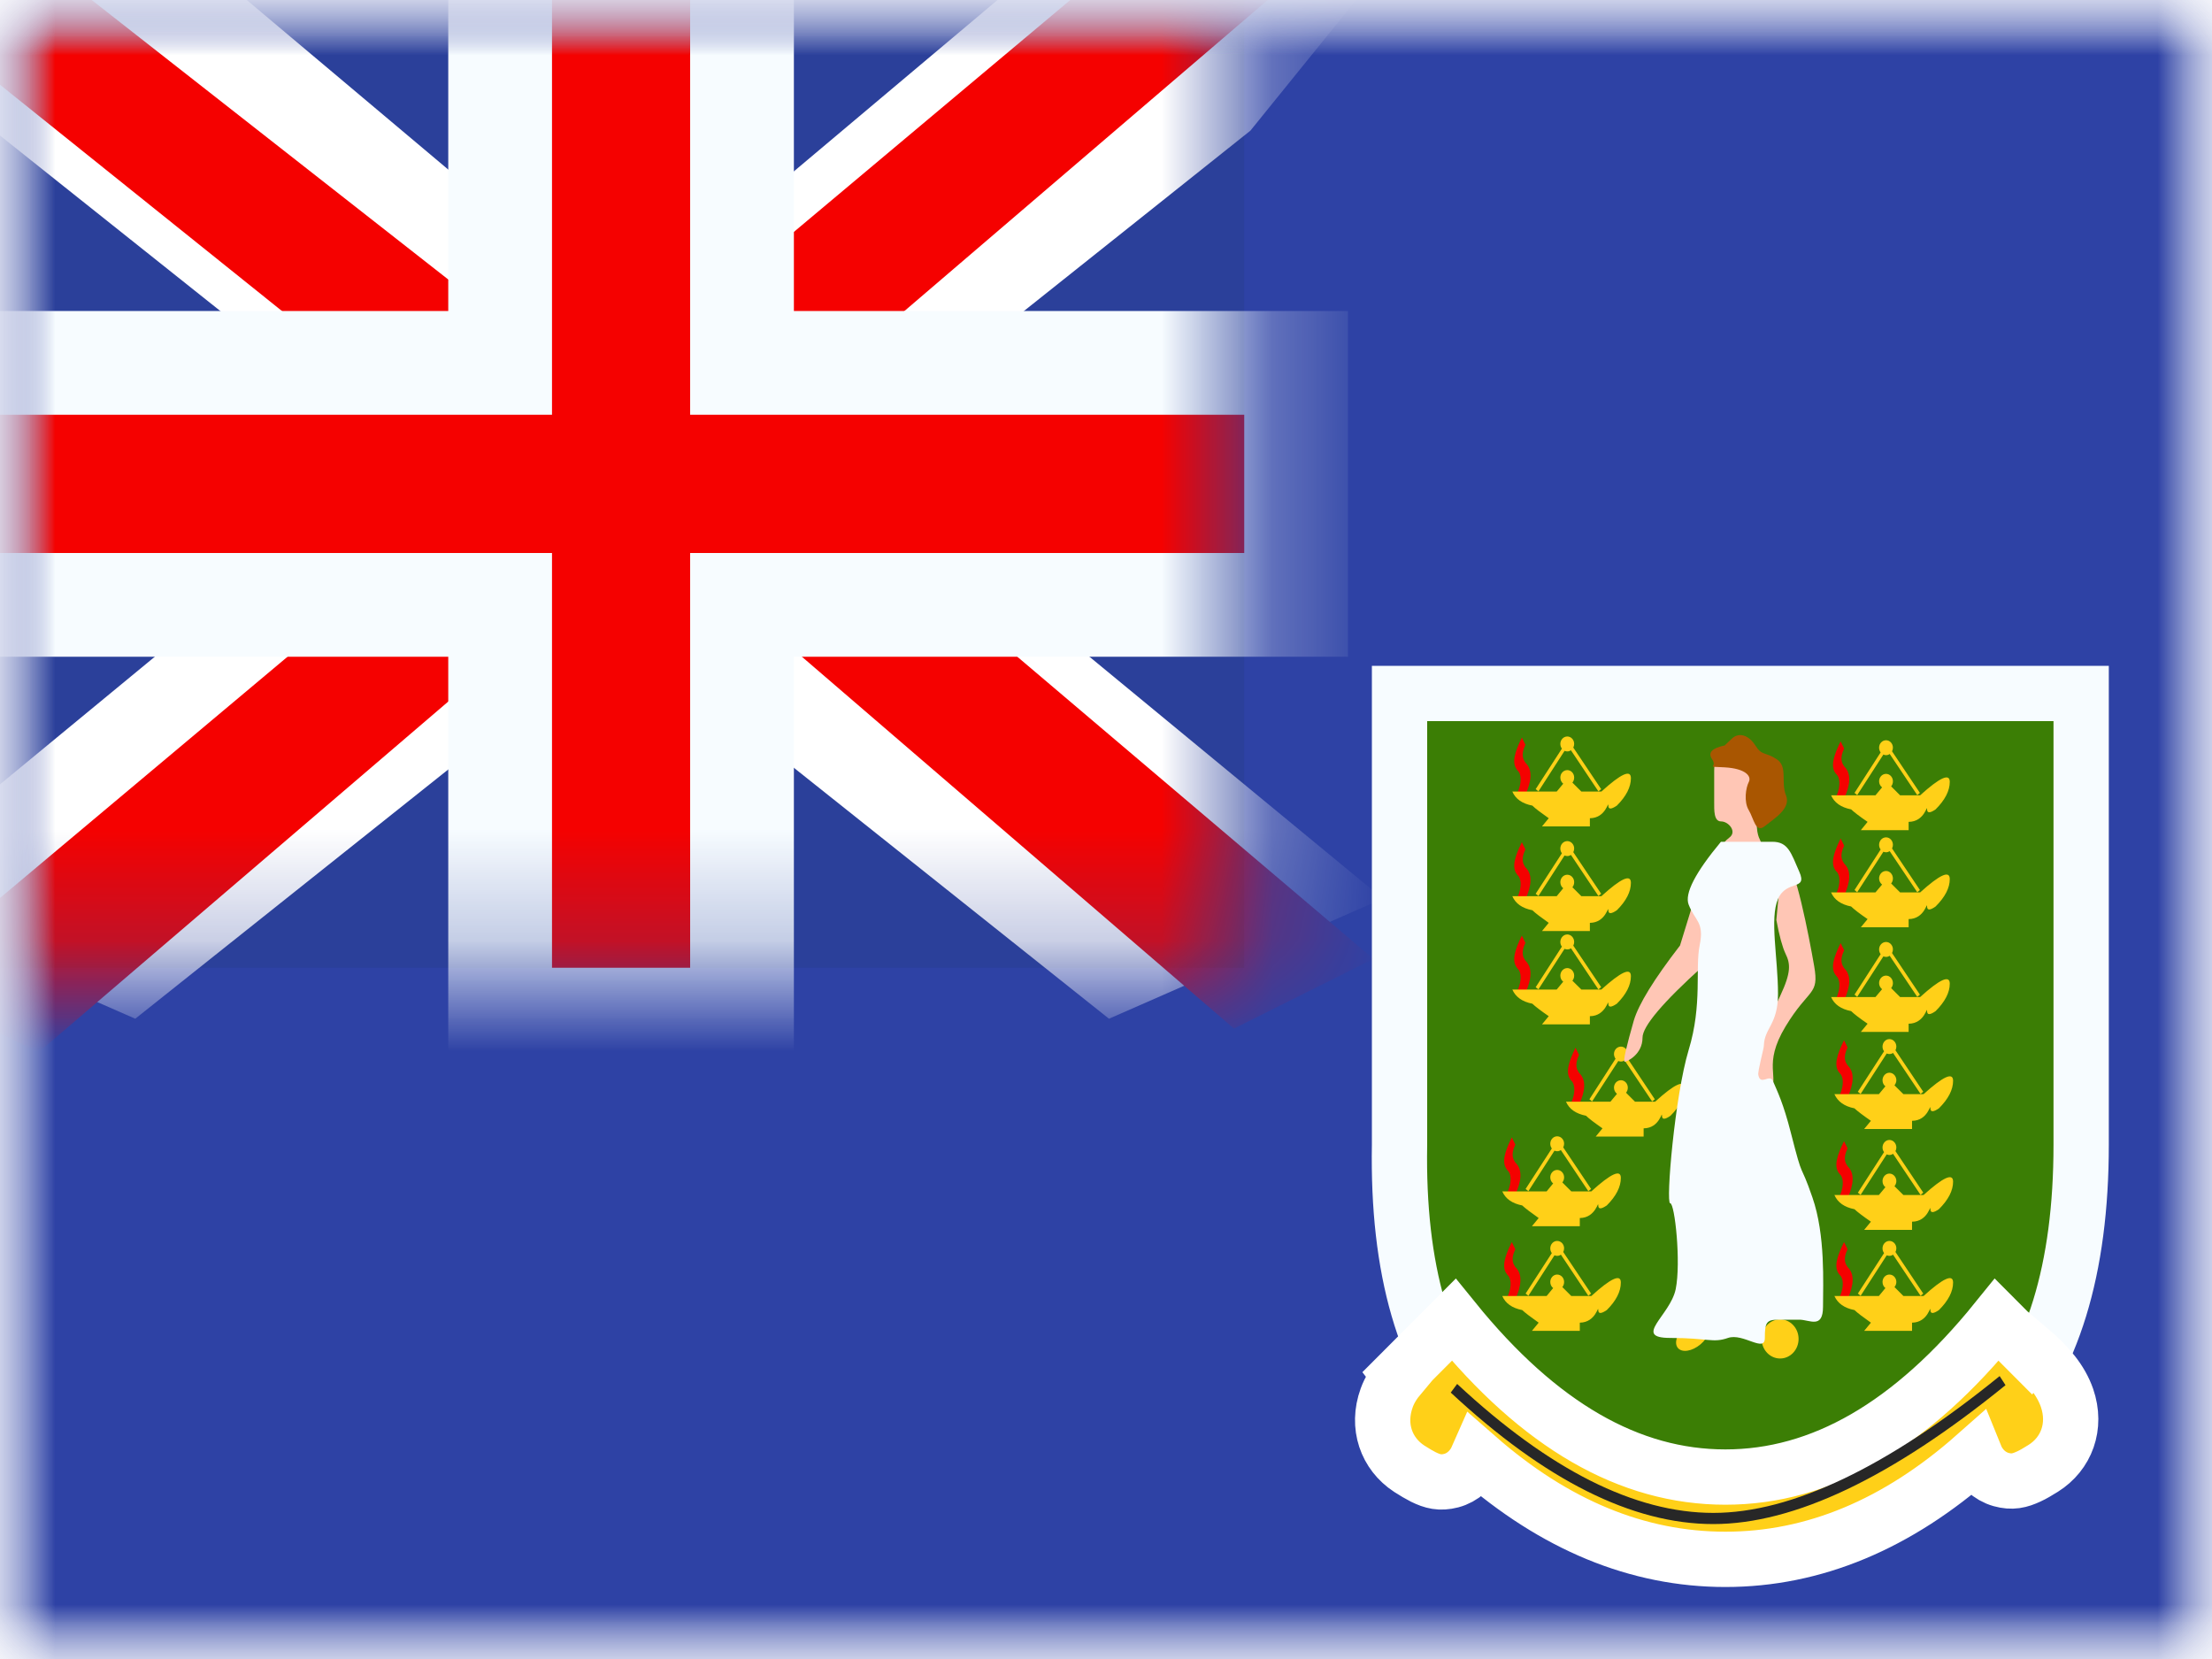 <svg xmlns="http://www.w3.org/2000/svg" xmlns:xlink="http://www.w3.org/1999/xlink" width="20" height="15" viewBox="0 0 20 15">
  <rect x="0" y="0" width="20" height="15" fill="#333333" stroke="none"/>
  <defs>
    <rect id="a" width="20" height="15"/>
    <rect id="c" width="20" height="15"/>
    <rect id="e" width="20" height="15"/>
    <rect id="g" width="11.25" height="8.75"/>
  </defs>
  <g fill="none" fill-rule="evenodd">
    <mask id="b" fill="white">
      <use xlink:href="#a"/>
    </mask>
    <use fill="#FFFFFF" xlink:href="#a"/>
    <g mask="url(#b)">
      <mask id="d" fill="white">
        <use xlink:href="#c"/>
      </mask>
      <g mask="url(#d)">
        <mask id="f" fill="white">
          <use xlink:href="#e"/>
        </mask>
        <use fill="#2E42A5" xlink:href="#e"/>
        <g mask="url(#f)">
          <g transform="translate(12 6.25)">
            <path fill="#3B7E05" stroke="#F7FCFF" stroke-width=".5" d="M0.654,0.02 L0.654,4.101 C0.614,6.352 1.631,7.477 3.705,7.477 C5.78,7.477 6.817,6.352 6.817,4.101 L6.817,0.02 L0.654,0.02 Z"/>
            <g transform="translate(.5 .375)">
              <path fill="#FFD018" fill-rule="nonzero" stroke="#FFFFFF" stroke-width=".5" d="M0.157,5.816 C0.154,5.813 0.151,5.809 0.148,5.805 L0.644,5.308 C1.419,6.265 2.233,6.73 3.1,6.73 C3.966,6.73 4.781,6.265 5.554,5.308 L5.836,5.591 L5.848,5.573 C6.021,5.719 6.134,5.856 6.189,6.014 C6.278,6.272 6.183,6.52 5.974,6.651 C5.923,6.683 5.882,6.707 5.845,6.724 C5.761,6.763 5.693,6.78 5.592,6.752 C5.49,6.723 5.403,6.644 5.359,6.535 C4.656,7.157 3.901,7.474 3.1,7.474 C2.306,7.474 1.557,7.163 0.858,6.551 C0.811,6.658 0.724,6.735 0.622,6.762 C0.521,6.788 0.453,6.77 0.369,6.729 C0.333,6.711 0.293,6.687 0.241,6.654 C0.035,6.519 -0.055,6.27 0.038,6.014 C0.063,5.944 0.104,5.879 0.157,5.816 Z"/>
              <path fill="#F50100" fill-rule="nonzero" d="M1.292,0.563 L1.222,0.538 C1.264,0.443 1.252,0.369 1.222,0.342 L1.219,0.34 L1.217,0.336 C1.166,0.272 1.195,0.176 1.26,0.044 L1.292,0.109 C1.245,0.205 1.277,0.247 1.292,0.271 C1.358,0.334 1.349,0.433 1.292,0.563 Z M1.292,1.509 L1.222,1.484 C1.264,1.388 1.252,1.315 1.222,1.288 L1.219,1.286 L1.217,1.282 C1.166,1.218 1.195,1.122 1.26,0.99 L1.292,1.055 C1.245,1.151 1.277,1.193 1.292,1.217 C1.358,1.28 1.349,1.379 1.292,1.509 Z M1.292,2.354 L1.222,2.328 C1.264,2.233 1.252,2.159 1.222,2.133 L1.219,2.13 L1.217,2.127 C1.166,2.062 1.195,1.967 1.26,1.834 L1.292,1.9 C1.245,1.995 1.277,2.038 1.292,2.061 C1.358,2.125 1.349,2.224 1.292,2.354 Z M1.777,3.367 L1.708,3.342 C1.749,3.247 1.737,3.173 1.708,3.146 L1.705,3.144 L1.702,3.14 C1.652,3.076 1.681,2.98 1.745,2.848 L1.777,2.913 C1.731,3.009 1.762,3.051 1.777,3.075 C1.844,3.138 1.834,3.237 1.777,3.367 Z M1.201,4.178 L1.131,4.153 C1.173,4.057 1.161,3.984 1.131,3.957 L1.128,3.955 L1.126,3.951 C1.075,3.887 1.104,3.791 1.169,3.659 L1.201,3.724 C1.154,3.819 1.186,3.862 1.201,3.886 C1.267,3.949 1.258,4.048 1.201,4.178 Z M1.201,5.124 L1.131,5.098 C1.173,5.003 1.161,4.93 1.131,4.903 L1.128,4.9 L1.126,4.897 C1.075,4.833 1.104,4.737 1.169,4.605 L1.201,4.67 C1.154,4.765 1.186,4.808 1.201,4.831 C1.267,4.895 1.258,4.994 1.201,5.124 Z M4.205,5.124 L4.135,5.098 C4.177,5.003 4.164,4.93 4.135,4.903 L4.132,4.9 L4.129,4.897 C4.079,4.833 4.108,4.737 4.173,4.605 L4.205,4.67 C4.158,4.765 4.19,4.808 4.205,4.831 C4.271,4.895 4.261,4.994 4.205,5.124 Z M4.205,4.212 L4.135,4.186 C4.177,4.091 4.164,4.017 4.135,3.991 L4.132,3.988 L4.129,3.985 C4.079,3.921 4.108,3.825 4.173,3.693 L4.205,3.758 C4.158,3.853 4.19,3.896 4.205,3.919 C4.271,3.983 4.261,4.082 4.205,4.212 Z M4.205,3.3 L4.135,3.274 C4.177,3.179 4.164,3.105 4.135,3.079 L4.132,3.076 L4.129,3.073 C4.079,3.008 4.108,2.913 4.173,2.78 L4.205,2.846 C4.158,2.941 4.19,2.984 4.205,3.007 C4.271,3.071 4.261,3.17 4.205,3.3 Z M4.174,2.421 L4.105,2.396 C4.146,2.301 4.134,2.227 4.105,2.201 L4.102,2.198 L4.099,2.194 C4.048,2.13 4.078,2.034 4.142,1.902 L4.174,1.967 C4.128,2.063 4.159,2.105 4.174,2.129 C4.24,2.192 4.231,2.291 4.174,2.421 Z M4.174,1.475 L4.105,1.45 C4.146,1.355 4.134,1.281 4.105,1.255 L4.102,1.252 L4.099,1.249 C4.048,1.184 4.078,1.089 4.142,0.956 L4.174,1.021 C4.128,1.117 4.159,1.159 4.174,1.183 C4.24,1.246 4.231,1.345 4.174,1.475 Z M4.174,0.597 L4.105,0.571 C4.146,0.476 4.134,0.403 4.105,0.376 L4.102,0.373 L4.099,0.37 C4.048,0.306 4.078,0.21 4.142,0.078 L4.174,0.143 C4.128,0.238 4.159,0.281 4.174,0.304 C4.24,0.368 4.231,0.467 4.174,0.597 Z"/>
              <path fill="#FFD018" d="M4.529,1.076 L4.292,1.442 L4.268,1.422 L4.504,1.056 C4.495,1.044 4.49,1.03 4.49,1.014 C4.49,0.976 4.518,0.946 4.553,0.946 C4.587,0.946 4.615,0.976 4.615,1.014 C4.615,1.025 4.612,1.037 4.607,1.046 L4.859,1.422 L4.835,1.442 L4.586,1.071 C4.576,1.077 4.565,1.081 4.553,1.081 C4.544,1.081 4.536,1.079 4.529,1.076 Z M4.517,1.373 C4.501,1.36 4.49,1.34 4.49,1.318 C4.49,1.28 4.518,1.25 4.553,1.25 C4.587,1.25 4.615,1.28 4.615,1.318 C4.615,1.335 4.609,1.351 4.599,1.363 L4.68,1.444 L4.861,1.444 C5.04,1.282 5.129,1.242 5.129,1.323 C5.129,1.404 5.086,1.486 5.001,1.571 C4.95,1.607 4.924,1.607 4.924,1.571 C4.924,1.518 4.906,1.684 4.757,1.685 L4.757,1.759 L4.325,1.759 L4.386,1.685 C4.314,1.636 4.265,1.598 4.237,1.571 C4.146,1.553 4.085,1.511 4.056,1.444 L4.457,1.444 L4.517,1.373 Z M4.529,2.022 L4.292,2.388 L4.268,2.368 L4.504,2.002 C4.495,1.99 4.49,1.976 4.49,1.959 C4.49,1.922 4.518,1.892 4.553,1.892 C4.587,1.892 4.615,1.922 4.615,1.959 C4.615,1.971 4.612,1.983 4.607,1.992 L4.859,2.368 L4.835,2.388 L4.586,2.017 C4.576,2.023 4.565,2.027 4.553,2.027 C4.544,2.027 4.536,2.025 4.529,2.022 Z M4.517,2.319 C4.501,2.306 4.49,2.286 4.49,2.264 C4.49,2.226 4.518,2.196 4.553,2.196 C4.587,2.196 4.615,2.226 4.615,2.264 C4.615,2.281 4.609,2.297 4.599,2.309 L4.68,2.39 L4.861,2.39 C5.04,2.228 5.129,2.188 5.129,2.269 C5.129,2.349 5.086,2.432 5.001,2.517 C4.95,2.553 4.924,2.553 4.924,2.517 C4.924,2.464 4.906,2.63 4.757,2.631 L4.757,2.705 L4.325,2.705 L4.386,2.631 C4.314,2.582 4.265,2.544 4.237,2.517 C4.146,2.499 4.085,2.457 4.056,2.39 L4.457,2.39 L4.517,2.319 Z M4.559,2.9 L4.323,3.266 L4.298,3.246 L4.535,2.88 C4.526,2.869 4.521,2.854 4.521,2.838 C4.521,2.801 4.549,2.77 4.583,2.77 C4.618,2.77 4.646,2.801 4.646,2.838 C4.646,2.85 4.643,2.861 4.638,2.871 L4.889,3.246 L4.865,3.266 L4.616,2.895 C4.607,2.902 4.595,2.905 4.583,2.905 C4.575,2.905 4.566,2.904 4.559,2.9 Z M4.547,3.197 C4.531,3.185 4.521,3.165 4.521,3.142 C4.521,3.105 4.549,3.074 4.583,3.074 C4.618,3.074 4.646,3.105 4.646,3.142 C4.646,3.159 4.639,3.175 4.629,3.188 L4.71,3.268 L4.892,3.268 C5.07,3.107 5.159,3.066 5.159,3.147 C5.159,3.228 5.116,3.311 5.031,3.396 C4.98,3.431 4.954,3.431 4.954,3.396 C4.954,3.342 4.937,3.508 4.788,3.509 L4.788,3.583 L4.355,3.583 L4.416,3.509 C4.345,3.46 4.295,3.422 4.267,3.396 C4.176,3.378 4.116,3.335 4.086,3.268 L4.488,3.268 L4.547,3.197 Z M4.559,3.812 L4.323,4.178 L4.298,4.159 L4.535,3.792 C4.526,3.781 4.521,3.766 4.521,3.75 C4.521,3.713 4.549,3.682 4.583,3.682 C4.618,3.682 4.646,3.713 4.646,3.75 C4.646,3.762 4.643,3.773 4.638,3.783 L4.889,4.158 L4.865,4.179 L4.616,3.807 C4.607,3.814 4.595,3.818 4.583,3.818 C4.575,3.818 4.566,3.816 4.559,3.812 Z M4.547,4.109 C4.531,4.097 4.521,4.077 4.521,4.054 C4.521,4.017 4.549,3.986 4.583,3.986 C4.618,3.986 4.646,4.017 4.646,4.054 C4.646,4.072 4.639,4.088 4.629,4.1 L4.71,4.18 L4.892,4.18 C5.07,4.019 5.159,3.978 5.159,4.059 C5.159,4.14 5.116,4.223 5.031,4.308 C4.98,4.343 4.954,4.343 4.954,4.308 C4.954,4.255 4.937,4.42 4.788,4.421 L4.788,4.495 L4.355,4.495 L4.416,4.421 C4.345,4.372 4.295,4.334 4.267,4.308 C4.176,4.29 4.116,4.248 4.086,4.18 L4.488,4.18 L4.547,4.109 Z M4.559,4.725 L4.323,5.091 L4.298,5.071 L4.535,4.705 C4.526,4.693 4.521,4.678 4.521,4.662 C4.521,4.625 4.549,4.595 4.583,4.595 C4.618,4.595 4.646,4.625 4.646,4.662 C4.646,4.674 4.643,4.685 4.638,4.695 L4.889,5.071 L4.865,5.091 L4.616,4.719 C4.607,4.726 4.595,4.73 4.583,4.73 C4.575,4.73 4.566,4.728 4.559,4.725 Z M4.547,5.021 C4.531,5.009 4.521,4.989 4.521,4.966 C4.521,4.929 4.549,4.899 4.583,4.899 C4.618,4.899 4.646,4.929 4.646,4.966 C4.646,4.984 4.639,5 4.629,5.012 L4.71,5.093 L4.892,5.093 C5.07,4.931 5.159,4.891 5.159,4.971 C5.159,5.052 5.116,5.135 5.031,5.22 C4.98,5.255 4.954,5.255 4.954,5.22 C4.954,5.167 4.937,5.332 4.788,5.334 L4.788,5.408 L4.355,5.408 L4.416,5.334 C4.345,5.284 4.295,5.246 4.267,5.22 C4.176,5.202 4.116,5.16 4.086,5.093 L4.488,5.093 L4.547,5.021 Z M1.555,4.725 L1.319,5.091 L1.294,5.071 L1.531,4.705 C1.522,4.693 1.517,4.678 1.517,4.662 C1.517,4.625 1.545,4.595 1.579,4.595 C1.614,4.595 1.642,4.625 1.642,4.662 C1.642,4.674 1.639,4.685 1.634,4.695 L1.886,5.071 L1.861,5.091 L1.613,4.719 C1.603,4.726 1.592,4.73 1.579,4.73 C1.571,4.73 1.563,4.728 1.555,4.725 Z M1.543,5.021 C1.527,5.009 1.517,4.989 1.517,4.966 C1.517,4.929 1.545,4.899 1.579,4.899 C1.614,4.899 1.642,4.929 1.642,4.966 C1.642,4.984 1.636,5 1.626,5.012 L1.707,5.093 L1.888,5.093 C2.066,4.931 2.155,4.891 2.155,4.971 C2.155,5.052 2.113,5.135 2.028,5.22 C1.976,5.255 1.951,5.255 1.951,5.22 C1.951,5.167 1.933,5.332 1.784,5.334 L1.784,5.408 L1.351,5.408 L1.412,5.334 C1.341,5.284 1.291,5.246 1.263,5.22 C1.172,5.202 1.112,5.16 1.083,5.093 L1.484,5.093 L1.543,5.021 Z M1.555,3.779 L1.319,4.145 L1.294,4.125 L1.531,3.759 C1.522,3.747 1.517,3.732 1.517,3.716 C1.517,3.679 1.545,3.649 1.579,3.649 C1.614,3.649 1.642,3.679 1.642,3.716 C1.642,3.728 1.639,3.739 1.634,3.749 L1.886,4.125 L1.861,4.145 L1.613,3.774 C1.603,3.78 1.592,3.784 1.579,3.784 C1.571,3.784 1.563,3.782 1.555,3.779 Z M1.543,4.075 C1.527,4.063 1.517,4.043 1.517,4.02 C1.517,3.983 1.545,3.953 1.579,3.953 C1.614,3.953 1.642,3.983 1.642,4.02 C1.642,4.038 1.636,4.054 1.626,4.066 L1.707,4.147 L1.888,4.147 C2.066,3.985 2.155,3.945 2.155,4.025 C2.155,4.106 2.113,4.189 2.028,4.274 C1.976,4.309 1.951,4.309 1.951,4.274 C1.951,4.221 1.933,4.386 1.784,4.388 L1.784,4.462 L1.351,4.462 L1.412,4.388 C1.341,4.338 1.291,4.3 1.263,4.274 C1.172,4.256 1.112,4.214 1.083,4.147 L1.484,4.147 L1.543,4.075 Z M2.132,2.968 L1.895,3.334 L1.871,3.314 L2.107,2.948 C2.099,2.936 2.093,2.921 2.093,2.905 C2.093,2.868 2.121,2.838 2.156,2.838 C2.19,2.838 2.218,2.868 2.218,2.905 C2.218,2.917 2.216,2.929 2.211,2.938 L2.462,3.314 L2.438,3.334 L2.189,2.963 C2.179,2.969 2.168,2.973 2.156,2.973 C2.147,2.973 2.139,2.971 2.132,2.968 Z M2.12,3.265 C2.104,3.252 2.093,3.232 2.093,3.209 C2.093,3.172 2.121,3.142 2.156,3.142 C2.19,3.142 2.218,3.172 2.218,3.209 C2.218,3.227 2.212,3.243 2.202,3.255 L2.283,3.336 L2.465,3.336 C2.643,3.174 2.732,3.134 2.732,3.215 C2.732,3.295 2.689,3.378 2.604,3.463 C2.553,3.499 2.527,3.499 2.527,3.463 C2.527,3.41 2.51,3.576 2.361,3.577 L2.361,3.651 L1.928,3.651 L1.989,3.577 C1.917,3.527 1.868,3.49 1.84,3.463 C1.749,3.445 1.688,3.403 1.659,3.336 L2.061,3.336 L2.12,3.265 Z M1.646,1.954 L1.41,2.32 L1.385,2.301 L1.622,1.934 C1.613,1.923 1.608,1.908 1.608,1.892 C1.608,1.855 1.636,1.824 1.671,1.824 C1.705,1.824 1.733,1.855 1.733,1.892 C1.733,1.904 1.73,1.915 1.725,1.925 L1.977,2.3 L1.952,2.321 L1.704,1.949 C1.694,1.956 1.683,1.959 1.671,1.959 C1.662,1.959 1.654,1.958 1.646,1.954 Z M1.634,2.251 C1.618,2.239 1.608,2.219 1.608,2.196 C1.608,2.159 1.636,2.128 1.671,2.128 C1.705,2.128 1.733,2.159 1.733,2.196 C1.733,2.214 1.727,2.23 1.717,2.242 L1.798,2.322 L1.979,2.322 C2.157,2.161 2.246,2.12 2.246,2.201 C2.246,2.282 2.204,2.365 2.119,2.45 C2.067,2.485 2.042,2.485 2.042,2.45 C2.042,2.396 2.024,2.562 1.875,2.563 L1.875,2.637 L1.442,2.637 L1.503,2.563 C1.432,2.514 1.382,2.476 1.355,2.45 C1.263,2.432 1.203,2.389 1.174,2.322 L1.575,2.322 L1.634,2.251 Z M1.646,1.11 L1.41,1.476 L1.385,1.456 L1.622,1.09 C1.613,1.078 1.608,1.063 1.608,1.047 C1.608,1.01 1.636,0.98 1.671,0.98 C1.705,0.98 1.733,1.01 1.733,1.047 C1.733,1.059 1.73,1.07 1.725,1.08 L1.977,1.456 L1.952,1.476 L1.704,1.105 C1.694,1.111 1.683,1.115 1.671,1.115 C1.662,1.115 1.654,1.113 1.646,1.11 Z M1.634,1.406 C1.618,1.394 1.608,1.374 1.608,1.351 C1.608,1.314 1.636,1.284 1.671,1.284 C1.705,1.284 1.733,1.314 1.733,1.351 C1.733,1.369 1.727,1.385 1.717,1.397 L1.798,1.478 L1.979,1.478 C2.157,1.316 2.246,1.276 2.246,1.357 C2.246,1.437 2.204,1.52 2.119,1.605 C2.067,1.64 2.042,1.64 2.042,1.605 C2.042,1.552 2.024,1.718 1.875,1.719 L1.875,1.793 L1.442,1.793 L1.503,1.719 C1.432,1.669 1.382,1.631 1.355,1.605 C1.263,1.587 1.203,1.545 1.174,1.478 L1.575,1.478 L1.634,1.406 Z M1.646,0.164 L1.41,0.53 L1.385,0.51 L1.622,0.144 C1.613,0.132 1.608,0.117 1.608,0.101 C1.608,0.064 1.636,0.034 1.671,0.034 C1.705,0.034 1.733,0.064 1.733,0.101 C1.733,0.113 1.73,0.125 1.725,0.134 L1.977,0.51 L1.952,0.53 L1.704,0.159 C1.694,0.165 1.683,0.169 1.671,0.169 C1.662,0.169 1.654,0.167 1.646,0.164 Z M1.634,0.461 C1.618,0.448 1.608,0.428 1.608,0.405 C1.608,0.368 1.636,0.338 1.671,0.338 C1.705,0.338 1.733,0.368 1.733,0.405 C1.733,0.423 1.727,0.439 1.717,0.451 L1.798,0.532 L1.979,0.532 C2.157,0.37 2.246,0.33 2.246,0.411 C2.246,0.491 2.204,0.574 2.119,0.659 C2.067,0.694 2.042,0.694 2.042,0.659 C2.042,0.606 2.024,0.772 1.875,0.773 L1.875,0.847 L1.442,0.847 L1.503,0.773 C1.432,0.723 1.382,0.686 1.355,0.659 C1.263,0.641 1.203,0.599 1.174,0.532 L1.575,0.532 L1.634,0.461 Z"/>
              <path fill="#FFC6B5" d="M2.9,1.241 C2.9,1.241 2.83,1.469 2.69,1.924 C2.455,2.228 2.316,2.454 2.272,2.603 C2.208,2.827 2.172,2.975 2.19,2.975 C2.208,2.975 2.351,2.911 2.351,2.757 C2.351,2.655 2.534,2.438 2.9,2.108 L3.064,1.241 C2.954,1.241 2.9,1.241 2.9,1.241 Z"/>
              <path fill="#FFD018" d="M4.529,0.197 L4.292,0.564 L4.268,0.544 L4.504,0.178 C4.495,0.166 4.49,0.151 4.49,0.135 C4.49,0.098 4.518,0.068 4.553,0.068 C4.587,0.068 4.615,0.098 4.615,0.135 C4.615,0.147 4.612,0.158 4.607,0.168 L4.859,0.544 L4.835,0.564 L4.586,0.192 C4.576,0.199 4.565,0.203 4.553,0.203 C4.544,0.203 4.536,0.201 4.529,0.197 Z M4.517,0.494 C4.501,0.482 4.49,0.462 4.49,0.439 C4.49,0.402 4.518,0.372 4.553,0.372 C4.587,0.372 4.615,0.402 4.615,0.439 C4.615,0.457 4.609,0.473 4.599,0.485 L4.68,0.566 L4.861,0.566 C5.04,0.404 5.129,0.364 5.129,0.444 C5.129,0.525 5.086,0.608 5.001,0.693 C4.95,0.728 4.924,0.728 4.924,0.693 C4.924,0.64 4.906,0.805 4.757,0.806 L4.757,0.881 L4.325,0.881 L4.386,0.806 C4.314,0.757 4.265,0.719 4.237,0.693 C4.146,0.675 4.085,0.633 4.056,0.566 L4.457,0.566 L4.517,0.494 Z"/>
              <path fill="#FFC6B5" d="M3.597,1.308 C3.573,1.215 3.589,1.168 3.644,1.168 C3.727,1.168 3.856,1.84 3.903,2.11 C3.95,2.379 3.856,2.305 3.644,2.656 C3.432,3.007 3.597,3.115 3.501,3.249 C3.405,3.383 3.37,3.237 3.331,3.115 C3.292,2.993 3.497,2.591 3.597,2.377 C3.697,2.163 3.688,2.088 3.644,1.998 C3.616,1.939 3.588,1.837 3.561,1.693 L3.597,1.308 Z M3.423,1.003 C3.423,1.042 3.256,1.1 3.135,1.1 C3.015,1.1 3.062,1.003 3.135,0.949 C3.209,0.895 3.129,0.802 3.062,0.802 C2.995,0.802 2.999,0.702 2.999,0.628 C2.999,0.553 2.999,0.525 2.999,0.345 C2.999,0.165 3.076,0.304 3.22,0.304 C3.365,0.304 3.29,0.357 3.383,0.525 C3.477,0.692 3.383,0.646 3.383,0.802 C3.383,0.958 3.423,0.963 3.423,1.003 Z"/>
              <path fill="#FFD018" d="M3.595,5.658 C3.503,5.658 3.428,5.579 3.428,5.481 C3.428,5.383 3.503,5.304 3.595,5.304 C3.687,5.304 3.762,5.383 3.762,5.481 C3.762,5.579 3.687,5.658 3.595,5.658 Z M2.671,5.563 C2.633,5.518 2.663,5.43 2.738,5.367 C2.813,5.305 2.904,5.29 2.942,5.335 C2.98,5.38 2.95,5.467 2.875,5.53 C2.8,5.593 2.709,5.608 2.671,5.563 Z"/>
              <path fill="#A95601" d="M3.094,0.115 C2.979,0.139 2.94,0.18 2.979,0.238 C3.037,0.324 2.903,0.302 3.094,0.313 C3.285,0.324 3.338,0.394 3.312,0.445 C3.285,0.497 3.265,0.624 3.312,0.701 C3.358,0.778 3.373,0.912 3.456,0.845 C3.538,0.778 3.697,0.686 3.648,0.566 C3.599,0.445 3.668,0.305 3.562,0.238 C3.456,0.17 3.432,0.211 3.371,0.115 C3.311,0.02 3.221,-0.007 3.158,0.054 C3.116,0.095 3.094,0.115 3.094,0.115 Z"/>
              <path fill="#F7FCFF" d="M3.06,0.986 C2.827,1.266 2.73,1.455 2.768,1.554 C2.825,1.702 2.911,1.71 2.868,1.92 C2.825,2.13 2.894,2.456 2.768,2.869 C2.643,3.283 2.56,4.254 2.601,4.254 C2.643,4.254 2.7,4.79 2.651,5.031 C2.601,5.271 2.257,5.472 2.601,5.472 C2.946,5.472 2.986,5.52 3.124,5.472 C3.261,5.425 3.457,5.61 3.457,5.472 C3.457,5.335 3.471,5.307 3.576,5.307 C3.681,5.307 3.676,5.307 3.769,5.307 C3.862,5.307 3.983,5.394 3.983,5.189 C3.983,4.984 4.006,4.543 3.887,4.201 C3.769,3.859 3.809,4.077 3.693,3.62 C3.624,3.349 3.57,3.242 3.529,3.147 C3.5,3.082 3.417,3.196 3.398,3.094 C3.391,3.06 3.448,2.857 3.448,2.831 C3.452,2.668 3.576,2.641 3.576,2.361 C3.576,2.037 3.499,1.681 3.576,1.503 C3.654,1.325 3.845,1.432 3.769,1.258 C3.693,1.085 3.668,0.986 3.525,0.986 C3.429,0.986 3.274,0.986 3.06,0.986 Z"/>
              <path fill="#272727" fill-rule="nonzero" d="M0.617,5.966 L0.675,5.888 C1.51,6.666 2.282,7.054 2.991,7.054 C3.7,7.054 4.563,6.642 5.58,5.817 L5.633,5.899 C4.603,6.736 3.723,7.155 2.991,7.155 C2.258,7.155 1.467,6.758 0.617,5.966 Z"/>
            </g>
          </g>
        </g>
        <g mask="url(#f)">
          <mask id="h" fill="white">
            <use xlink:href="#g"/>
          </mask>
          <use fill="#2B409A" xlink:href="#g"/>
          <g mask="url(#h)">
            <g transform="translate(-2.5 -1.25)">
              <polygon fill="#FFFFFF" fill-rule="nonzero" points="1.247 1.54 3.723 .454 13.806 8.484 15.112 10.098 12.465 10.461 8.352 7 5.042 4.669" transform="matrix(1 0 0 -1 0 10.915)"/>
              <polygon fill="#F50100" fill-rule="nonzero" points="1.586 1.297 2.847 .667 14.643 10.766 12.872 10.766" transform="matrix(1 0 0 -1 0 11.433)"/>
              <g transform="matrix(-1 0 0 1 16.25 0)">
                <polygon fill="#FFFFFF" fill-rule="nonzero" points="1.247 1.54 3.723 .454 13.806 8.484 15.112 10.098 12.465 10.461 8.352 7 5.042 4.669" transform="matrix(1 0 0 -1 0 10.915)"/>
                <polygon fill="#F50100" fill-rule="nonzero" points="1.332 1.453 2.593 .823 7.616 5.146 9.105 5.629 15.238 10.551 13.467 10.551 7.337 5.746 5.709 5.167" transform="matrix(1 0 0 -1 0 11.373)"/>
              </g>
              <path fill="#F50100" stroke="#F7FCFF" stroke-width=".938" d="M4.522,3.281 L4.522,-0.469 L6.709,-0.469 L6.709,3.281 L11.719,3.281 L11.719,5.469 L6.709,5.469 L6.709,9.219 L4.522,9.219 L4.522,5.469 L-0.469,5.469 L-0.469,3.281 L4.522,3.281 Z" transform="translate(2.5 1.25)"/>
            </g>
          </g>
        </g>
      </g>
    </g>
  </g>
</svg>
